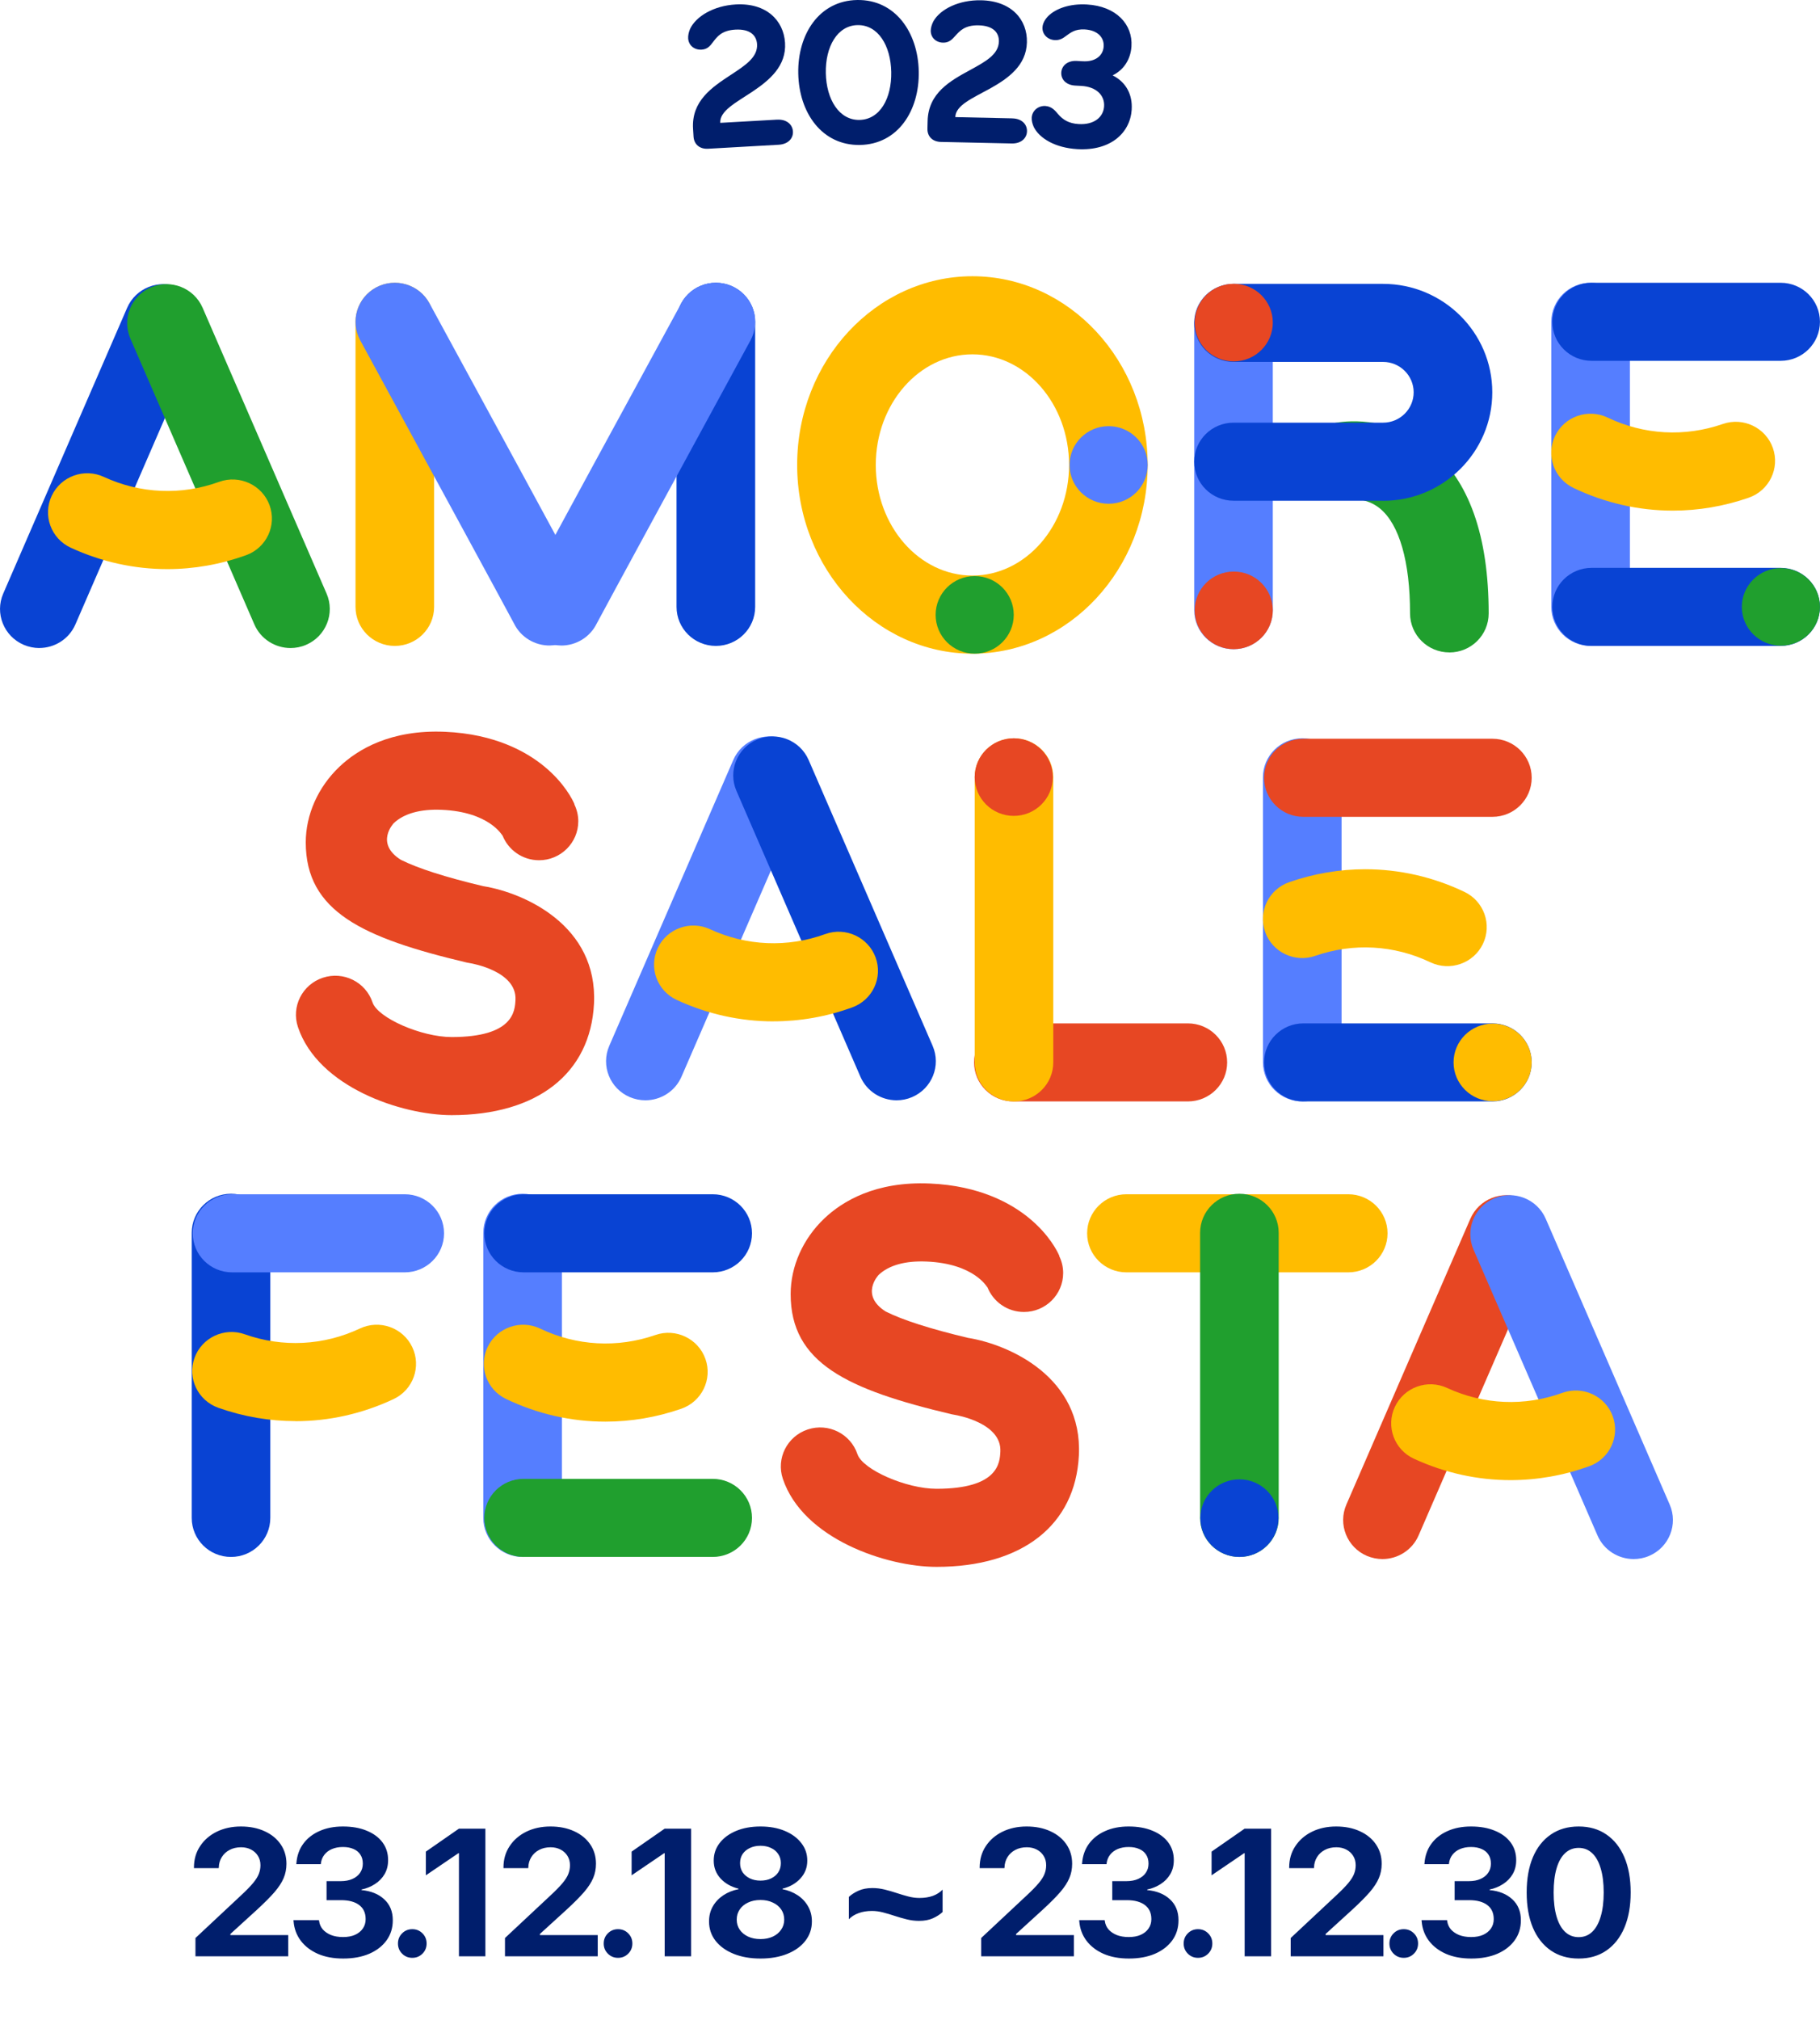 <svg width="402" height="446" viewBox="0 0 402 446" fill="none" xmlns="http://www.w3.org/2000/svg">
<path d="M43.172 432V427.957L53.133 418.641C54.357 417.508 55.281 416.564 55.906 415.809C56.531 415.053 56.954 414.376 57.176 413.777C57.41 413.178 57.527 412.553 57.527 411.902V411.863C57.527 411.095 57.345 410.418 56.98 409.832C56.616 409.233 56.108 408.764 55.457 408.426C54.819 408.087 54.083 407.918 53.25 407.918C52.286 407.918 51.44 408.113 50.711 408.504C49.982 408.882 49.409 409.409 48.992 410.086C48.575 410.75 48.354 411.505 48.328 412.352L48.309 412.527H42.84V412.371C42.84 410.6 43.289 409.038 44.188 407.684C45.086 406.316 46.316 405.249 47.879 404.48C49.454 403.712 51.232 403.328 53.211 403.328C55.203 403.328 56.954 403.68 58.465 404.383C59.975 405.073 61.154 406.036 62 407.273C62.846 408.51 63.27 409.93 63.27 411.531V411.57C63.27 412.703 63.061 413.758 62.645 414.734C62.241 415.698 61.57 416.727 60.633 417.82C59.695 418.901 58.413 420.19 56.785 421.688L48.621 429.129L50.887 425.164V429.129L48.641 427.312H63.66V432H43.172ZM75.801 432.488C73.665 432.488 71.803 432.143 70.215 431.453C68.626 430.75 67.363 429.78 66.426 428.543C65.501 427.306 64.974 425.88 64.844 424.266L64.824 424.012H70.449L70.488 424.227C70.579 424.904 70.846 425.509 71.289 426.043C71.745 426.564 72.35 426.98 73.106 427.293C73.874 427.592 74.766 427.742 75.781 427.742C76.797 427.742 77.676 427.579 78.418 427.254C79.16 426.915 79.733 426.453 80.137 425.867C80.553 425.268 80.762 424.585 80.762 423.816V423.777C80.762 422.423 80.287 421.388 79.336 420.672C78.385 419.956 77.057 419.598 75.352 419.598H72.129V415.398H75.273C76.263 415.398 77.122 415.236 77.852 414.91C78.581 414.585 79.141 414.135 79.531 413.562C79.935 412.977 80.137 412.306 80.137 411.551V411.512C80.137 410.743 79.961 410.092 79.609 409.559C79.271 409.012 78.769 408.595 78.106 408.309C77.454 408.009 76.667 407.859 75.742 407.859C74.831 407.859 74.023 408.009 73.32 408.309C72.617 408.608 72.057 409.031 71.641 409.578C71.224 410.112 70.97 410.743 70.879 411.473L70.859 411.648H65.449L65.469 411.414C65.599 409.773 66.1 408.354 66.973 407.156C67.858 405.945 69.049 405.008 70.547 404.344C72.044 403.667 73.776 403.328 75.742 403.328C77.773 403.328 79.531 403.641 81.016 404.266C82.513 404.878 83.672 405.737 84.492 406.844C85.312 407.951 85.723 409.246 85.723 410.73V410.77C85.723 411.941 85.462 412.97 84.941 413.855C84.421 414.741 83.711 415.47 82.812 416.043C81.927 416.616 80.938 417.02 79.844 417.254V417.371C81.94 417.566 83.613 418.243 84.863 419.402C86.126 420.561 86.758 422.098 86.758 424.012V424.051C86.758 425.73 86.302 427.202 85.391 428.465C84.479 429.728 83.203 430.717 81.562 431.434C79.922 432.137 78.001 432.488 75.801 432.488ZM91.066 432.332C90.181 432.332 89.432 432.026 88.82 431.414C88.208 430.802 87.902 430.053 87.902 429.168C87.902 428.283 88.208 427.534 88.82 426.922C89.432 426.31 90.181 426.004 91.066 426.004C91.952 426.004 92.701 426.31 93.312 426.922C93.924 427.534 94.231 428.283 94.231 429.168C94.231 430.053 93.924 430.802 93.312 431.414C92.701 432.026 91.952 432.332 91.066 432.332ZM101.371 432V409.227H101.254L94.066 414.109V408.875L101.352 403.816H107.211V432H101.371ZM111.539 432V427.957L121.5 418.641C122.724 417.508 123.648 416.564 124.273 415.809C124.898 415.053 125.322 414.376 125.543 413.777C125.777 413.178 125.895 412.553 125.895 411.902V411.863C125.895 411.095 125.712 410.418 125.348 409.832C124.983 409.233 124.475 408.764 123.824 408.426C123.186 408.087 122.451 407.918 121.617 407.918C120.654 407.918 119.807 408.113 119.078 408.504C118.349 408.882 117.776 409.409 117.359 410.086C116.943 410.75 116.721 411.505 116.695 412.352L116.676 412.527H111.207V412.371C111.207 410.6 111.656 409.038 112.555 407.684C113.453 406.316 114.684 405.249 116.246 404.48C117.822 403.712 119.599 403.328 121.578 403.328C123.57 403.328 125.322 403.68 126.832 404.383C128.342 405.073 129.521 406.036 130.367 407.273C131.214 408.51 131.637 409.93 131.637 411.531V411.57C131.637 412.703 131.428 413.758 131.012 414.734C130.608 415.698 129.938 416.727 129 417.82C128.062 418.901 126.78 420.19 125.152 421.688L116.988 429.129L119.254 425.164V429.129L117.008 427.312H132.027V432H111.539ZM136.512 432.332C135.626 432.332 134.878 432.026 134.266 431.414C133.654 430.802 133.348 430.053 133.348 429.168C133.348 428.283 133.654 427.534 134.266 426.922C134.878 426.31 135.626 426.004 136.512 426.004C137.397 426.004 138.146 426.31 138.758 426.922C139.37 427.534 139.676 428.283 139.676 429.168C139.676 430.053 139.37 430.802 138.758 431.414C138.146 432.026 137.397 432.332 136.512 432.332ZM146.816 432V409.227H146.699L139.512 414.109V408.875L146.797 403.816H152.656V432H146.816ZM167.98 432.488C165.741 432.488 163.768 432.143 162.062 431.453C160.357 430.763 159.022 429.806 158.059 428.582C157.095 427.345 156.613 425.919 156.613 424.305V424.266C156.613 423.042 156.893 421.941 157.453 420.965C158.013 419.988 158.781 419.174 159.758 418.523C160.734 417.872 161.854 417.423 163.117 417.176V417.059C161.49 416.655 160.168 415.906 159.152 414.812C158.15 413.706 157.648 412.397 157.648 410.887V410.848C157.648 409.389 158.085 408.1 158.957 406.98C159.829 405.848 161.04 404.956 162.59 404.305C164.152 403.654 165.949 403.328 167.98 403.328C170.012 403.328 171.802 403.654 173.352 404.305C174.901 404.956 176.112 405.848 176.984 406.98C177.87 408.1 178.312 409.389 178.312 410.848V410.887C178.312 412.397 177.805 413.706 176.789 414.812C175.786 415.906 174.471 416.655 172.844 417.059V417.176C174.107 417.423 175.227 417.872 176.203 418.523C177.18 419.174 177.941 419.988 178.488 420.965C179.048 421.941 179.328 423.042 179.328 424.266V424.305C179.328 425.919 178.846 427.345 177.883 428.582C176.932 429.806 175.604 430.763 173.898 431.453C172.193 432.143 170.22 432.488 167.98 432.488ZM167.98 428.191C169.009 428.191 169.914 428.009 170.695 427.645C171.477 427.28 172.089 426.772 172.531 426.121C172.987 425.47 173.215 424.734 173.215 423.914V423.875C173.215 423.042 172.993 422.299 172.551 421.648C172.108 420.997 171.49 420.49 170.695 420.125C169.914 419.747 169.009 419.559 167.98 419.559C166.939 419.559 166.021 419.747 165.227 420.125C164.445 420.49 163.833 420.997 163.391 421.648C162.948 422.299 162.727 423.042 162.727 423.875V423.914C162.727 424.734 162.948 425.47 163.391 426.121C163.846 426.772 164.465 427.28 165.246 427.645C166.04 428.009 166.952 428.191 167.98 428.191ZM167.98 415.281C168.866 415.281 169.647 415.118 170.324 414.793C171.001 414.467 171.529 414.018 171.906 413.445C172.284 412.859 172.473 412.189 172.473 411.434V411.395C172.473 410.639 172.277 409.975 171.887 409.402C171.509 408.829 170.982 408.387 170.305 408.074C169.628 407.749 168.853 407.586 167.98 407.586C167.095 407.586 166.314 407.749 165.637 408.074C164.96 408.387 164.426 408.829 164.035 409.402C163.658 409.975 163.469 410.639 163.469 411.395V411.434C163.469 412.189 163.658 412.859 164.035 413.445C164.426 414.018 164.96 414.467 165.637 414.793C166.314 415.118 167.095 415.281 167.98 415.281ZM203.004 424.168C202.092 424.168 201.188 424.057 200.289 423.836C199.391 423.615 198.505 423.361 197.633 423.074C196.773 422.788 195.921 422.534 195.074 422.312C194.241 422.091 193.421 421.98 192.613 421.98C191.48 421.98 190.484 422.143 189.625 422.469C188.766 422.781 188.056 423.23 187.496 423.816V418.875C188.069 418.341 188.779 417.885 189.625 417.508C190.484 417.117 191.507 416.922 192.691 416.922C193.603 416.922 194.508 417.033 195.406 417.254C196.305 417.475 197.184 417.729 198.043 418.016C198.915 418.302 199.768 418.556 200.602 418.777C201.448 418.999 202.275 419.109 203.082 419.109C204.215 419.109 205.211 418.953 206.07 418.641C206.93 418.315 207.639 417.859 208.199 417.273V422.215C207.626 422.749 206.91 423.211 206.051 423.602C205.204 423.979 204.189 424.168 203.004 424.168ZM216.719 432V427.957L226.68 418.641C227.904 417.508 228.828 416.564 229.453 415.809C230.078 415.053 230.501 414.376 230.723 413.777C230.957 413.178 231.074 412.553 231.074 411.902V411.863C231.074 411.095 230.892 410.418 230.527 409.832C230.163 409.233 229.655 408.764 229.004 408.426C228.366 408.087 227.63 407.918 226.797 407.918C225.833 407.918 224.987 408.113 224.258 408.504C223.529 408.882 222.956 409.409 222.539 410.086C222.122 410.75 221.901 411.505 221.875 412.352L221.855 412.527H216.387V412.371C216.387 410.6 216.836 409.038 217.734 407.684C218.633 406.316 219.863 405.249 221.426 404.48C223.001 403.712 224.779 403.328 226.758 403.328C228.75 403.328 230.501 403.68 232.012 404.383C233.522 405.073 234.701 406.036 235.547 407.273C236.393 408.51 236.816 409.93 236.816 411.531V411.57C236.816 412.703 236.608 413.758 236.191 414.734C235.788 415.698 235.117 416.727 234.18 417.82C233.242 418.901 231.96 420.19 230.332 421.688L222.168 429.129L224.434 425.164V429.129L222.188 427.312H237.207V432H216.719ZM249.348 432.488C247.212 432.488 245.35 432.143 243.762 431.453C242.173 430.75 240.91 429.78 239.973 428.543C239.048 427.306 238.521 425.88 238.391 424.266L238.371 424.012H243.996L244.035 424.227C244.126 424.904 244.393 425.509 244.836 426.043C245.292 426.564 245.897 426.98 246.652 427.293C247.421 427.592 248.312 427.742 249.328 427.742C250.344 427.742 251.223 427.579 251.965 427.254C252.707 426.915 253.28 426.453 253.684 425.867C254.1 425.268 254.309 424.585 254.309 423.816V423.777C254.309 422.423 253.833 421.388 252.883 420.672C251.932 419.956 250.604 419.598 248.898 419.598H245.676V415.398H248.82C249.81 415.398 250.669 415.236 251.398 414.91C252.128 414.585 252.688 414.135 253.078 413.562C253.482 412.977 253.684 412.306 253.684 411.551V411.512C253.684 410.743 253.508 410.092 253.156 409.559C252.818 409.012 252.316 408.595 251.652 408.309C251.001 408.009 250.214 407.859 249.289 407.859C248.378 407.859 247.57 408.009 246.867 408.309C246.164 408.608 245.604 409.031 245.188 409.578C244.771 410.112 244.517 410.743 244.426 411.473L244.406 411.648H238.996L239.016 411.414C239.146 409.773 239.647 408.354 240.52 407.156C241.405 405.945 242.596 405.008 244.094 404.344C245.591 403.667 247.323 403.328 249.289 403.328C251.32 403.328 253.078 403.641 254.562 404.266C256.06 404.878 257.219 405.737 258.039 406.844C258.859 407.951 259.27 409.246 259.27 410.73V410.77C259.27 411.941 259.009 412.97 258.488 413.855C257.967 414.741 257.258 415.47 256.359 416.043C255.474 416.616 254.484 417.02 253.391 417.254V417.371C255.487 417.566 257.16 418.243 258.41 419.402C259.673 420.561 260.305 422.098 260.305 424.012V424.051C260.305 425.73 259.849 427.202 258.938 428.465C258.026 429.728 256.75 430.717 255.109 431.434C253.469 432.137 251.548 432.488 249.348 432.488ZM264.613 432.332C263.728 432.332 262.979 432.026 262.367 431.414C261.755 430.802 261.449 430.053 261.449 429.168C261.449 428.283 261.755 427.534 262.367 426.922C262.979 426.31 263.728 426.004 264.613 426.004C265.499 426.004 266.247 426.31 266.859 426.922C267.471 427.534 267.777 428.283 267.777 429.168C267.777 430.053 267.471 430.802 266.859 431.414C266.247 432.026 265.499 432.332 264.613 432.332ZM274.918 432V409.227H274.801L267.613 414.109V408.875L274.898 403.816H280.758V432H274.918ZM285.086 432V427.957L295.047 418.641C296.271 417.508 297.195 416.564 297.82 415.809C298.445 415.053 298.868 414.376 299.09 413.777C299.324 413.178 299.441 412.553 299.441 411.902V411.863C299.441 411.095 299.259 410.418 298.895 409.832C298.53 409.233 298.022 408.764 297.371 408.426C296.733 408.087 295.997 407.918 295.164 407.918C294.201 407.918 293.354 408.113 292.625 408.504C291.896 408.882 291.323 409.409 290.906 410.086C290.49 410.75 290.268 411.505 290.242 412.352L290.223 412.527H284.754V412.371C284.754 410.6 285.203 409.038 286.102 407.684C287 406.316 288.23 405.249 289.793 404.48C291.368 403.712 293.146 403.328 295.125 403.328C297.117 403.328 298.868 403.68 300.379 404.383C301.889 405.073 303.068 406.036 303.914 407.273C304.76 408.51 305.184 409.93 305.184 411.531V411.57C305.184 412.703 304.975 413.758 304.559 414.734C304.155 415.698 303.484 416.727 302.547 417.82C301.609 418.901 300.327 420.19 298.699 421.688L290.535 429.129L292.801 425.164V429.129L290.555 427.312H305.574V432H285.086ZM310.059 432.332C309.173 432.332 308.424 432.026 307.812 431.414C307.201 430.802 306.895 430.053 306.895 429.168C306.895 428.283 307.201 427.534 307.812 426.922C308.424 426.31 309.173 426.004 310.059 426.004C310.944 426.004 311.693 426.31 312.305 426.922C312.917 427.534 313.223 428.283 313.223 429.168C313.223 430.053 312.917 430.802 312.305 431.414C311.693 432.026 310.944 432.332 310.059 432.332ZM324.973 432.488C322.837 432.488 320.975 432.143 319.387 431.453C317.798 430.75 316.535 429.78 315.598 428.543C314.673 427.306 314.146 425.88 314.016 424.266L313.996 424.012H319.621L319.66 424.227C319.751 424.904 320.018 425.509 320.461 426.043C320.917 426.564 321.522 426.98 322.277 427.293C323.046 427.592 323.938 427.742 324.953 427.742C325.969 427.742 326.848 427.579 327.59 427.254C328.332 426.915 328.905 426.453 329.309 425.867C329.725 425.268 329.934 424.585 329.934 423.816V423.777C329.934 422.423 329.458 421.388 328.508 420.672C327.557 419.956 326.229 419.598 324.523 419.598H321.301V415.398H324.445C325.435 415.398 326.294 415.236 327.023 414.91C327.753 414.585 328.312 414.135 328.703 413.562C329.107 412.977 329.309 412.306 329.309 411.551V411.512C329.309 410.743 329.133 410.092 328.781 409.559C328.443 409.012 327.941 408.595 327.277 408.309C326.626 408.009 325.839 407.859 324.914 407.859C324.003 407.859 323.195 408.009 322.492 408.309C321.789 408.608 321.229 409.031 320.812 409.578C320.396 410.112 320.142 410.743 320.051 411.473L320.031 411.648H314.621L314.641 411.414C314.771 409.773 315.272 408.354 316.145 407.156C317.03 405.945 318.221 405.008 319.719 404.344C321.216 403.667 322.948 403.328 324.914 403.328C326.945 403.328 328.703 403.641 330.188 404.266C331.685 404.878 332.844 405.737 333.664 406.844C334.484 407.951 334.895 409.246 334.895 410.73V410.77C334.895 411.941 334.634 412.97 334.113 413.855C333.592 414.741 332.883 415.47 331.984 416.043C331.099 416.616 330.109 417.02 329.016 417.254V417.371C331.112 417.566 332.785 418.243 334.035 419.402C335.298 420.561 335.93 422.098 335.93 424.012V424.051C335.93 425.73 335.474 427.202 334.562 428.465C333.651 429.728 332.375 430.717 330.734 431.434C329.094 432.137 327.173 432.488 324.973 432.488ZM348.695 432.488C346.312 432.488 344.262 431.896 342.543 430.711C340.824 429.526 339.503 427.846 338.578 425.672C337.667 423.484 337.211 420.9 337.211 417.918V417.879C337.211 414.884 337.667 412.299 338.578 410.125C339.503 407.951 340.824 406.277 342.543 405.105C344.262 403.921 346.312 403.328 348.695 403.328C351.078 403.328 353.122 403.921 354.828 405.105C356.547 406.277 357.868 407.951 358.793 410.125C359.717 412.299 360.18 414.884 360.18 417.879V417.918C360.18 420.9 359.717 423.484 358.793 425.672C357.868 427.846 356.547 429.526 354.828 430.711C353.122 431.896 351.078 432.488 348.695 432.488ZM348.695 427.762C349.867 427.762 350.863 427.371 351.684 426.59C352.504 425.809 353.129 424.682 353.559 423.211C354.001 421.74 354.223 419.975 354.223 417.918V417.879C354.223 415.809 354.001 414.044 353.559 412.586C353.129 411.115 352.504 409.995 351.684 409.227C350.863 408.445 349.867 408.055 348.695 408.055C347.523 408.055 346.521 408.445 345.688 409.227C344.867 409.995 344.242 411.115 343.812 412.586C343.383 414.044 343.168 415.809 343.168 417.879V417.918C343.168 419.975 343.383 421.74 343.812 423.211C344.242 424.682 344.867 425.809 345.688 426.59C346.521 427.371 347.523 427.762 348.695 427.762Z" fill="#001E6C"/>
<g clip-path="url(#clip0_94_3)">
<path d="M320.13 144.068C315.332 144.068 311.45 140.214 311.45 135.45C311.45 124.021 309.081 115.795 304.796 112.283C301.821 109.855 298.503 110.264 298.461 110.272C293.747 111.19 289.193 108.153 288.26 103.481C287.336 98.809 290.395 94.279 295.1 93.362C296.242 93.136 306.535 91.393 315.819 98.976C324.448 106.018 328.818 118.289 328.818 135.459C328.818 140.222 324.936 144.076 320.138 144.076L320.13 144.068Z" fill="#209F2E"/>
<path d="M213.893 295.451C205.482 293.449 199.365 291.489 195.635 289.612C189.837 285.941 194.072 281.528 194.072 281.528C196.315 279.392 199.97 278.374 204.65 278.574C215.17 279.025 218.052 284.197 218.169 284.422C218.077 284.239 218.035 284.139 218.035 284.139H218.06C219.295 287.384 222.454 289.712 226.168 289.712C230.949 289.712 234.831 285.857 234.831 281.11C234.831 279.767 234.512 278.499 233.957 277.365L233.999 277.348C233.554 276.305 231.739 272.634 227.302 268.98C223.387 265.76 216.413 261.822 205.407 261.347C193.383 260.821 186.073 265.259 182.065 269.072C177.343 273.56 174.638 279.65 174.638 285.774C174.638 300.999 187.14 306.847 210.204 312.303L210.876 312.429C211.296 312.495 221.278 314.189 220.959 320.538C220.833 322.999 220.547 328.755 206.852 328.755C200.172 328.755 190.543 324.534 189.392 321.113C187.871 316.592 182.956 314.147 178.41 315.657C173.857 317.167 171.395 322.048 172.916 326.561C177.369 339.817 195.795 345.991 206.852 345.999C225.773 345.999 237.528 336.797 238.301 321.397C239.166 304.119 222.95 296.928 213.901 295.443L213.893 295.451Z" fill="#E74723"/>
<path d="M262.373 243.22H223.833C219.035 243.22 215.153 239.365 215.153 234.602C215.153 229.838 219.035 225.984 223.833 225.984H262.373C267.171 225.984 271.053 229.838 271.053 234.602C271.053 239.365 267.171 243.22 262.373 243.22Z" fill="#E74723"/>
<path d="M142.542 242.968C141.399 242.968 140.232 242.735 139.114 242.268C134.703 240.382 132.678 235.31 134.577 230.938L161.96 167.827C163.858 163.455 168.967 161.436 173.37 163.322C177.781 165.207 179.806 170.279 177.907 174.651L150.524 237.763C149.104 241.025 145.911 242.968 142.542 242.968Z" fill="#557EFF"/>
<path d="M198.03 242.968C194.669 242.968 191.468 241.016 190.048 237.763L162.666 174.651C160.767 170.271 162.8 165.199 167.203 163.322C171.605 161.436 176.714 163.455 178.613 167.827L205.995 230.938C207.894 235.31 205.861 240.382 201.458 242.268C200.332 242.752 199.173 242.968 198.03 242.968Z" fill="#0943D3"/>
<path d="M305.351 344.274C304.208 344.274 303.04 344.04 301.922 343.573C297.52 341.687 295.486 336.615 297.385 332.244L324.768 269.132C326.667 264.76 331.775 262.741 336.178 264.627C340.581 266.512 342.614 271.585 340.715 275.956L313.333 339.068C311.913 342.33 308.711 344.274 305.351 344.274Z" fill="#E74723"/>
<path d="M360.838 344.274C357.469 344.274 354.276 342.322 352.856 339.068L325.473 275.956C323.574 271.576 325.608 266.504 330.01 264.627C334.421 262.741 339.53 264.76 341.42 269.132L368.803 332.244C370.702 336.615 368.669 341.696 364.266 343.573C363.148 344.057 361.98 344.274 360.838 344.274Z" fill="#557EFF"/>
<path d="M8.68 143.099C7.537 143.099 6.369 142.865 5.252 142.398C0.849 140.513 -1.184 135.44 0.714 131.069L28.089 67.957C29.987 63.586 35.096 61.567 39.499 63.452C43.901 65.338 45.935 70.41 44.036 74.781L16.653 137.885C15.233 141.147 12.04 143.091 8.671 143.091L8.68 143.099Z" fill="#0943D3"/>
<path d="M64.167 143.099C60.806 143.099 57.605 141.147 56.185 137.893L28.802 74.781C26.903 70.41 28.937 65.338 33.34 63.452C37.742 61.567 42.851 63.586 44.75 67.957L72.132 131.069C74.031 135.44 71.998 140.513 67.595 142.398C66.478 142.882 65.31 143.099 64.167 143.099Z" fill="#209F2E"/>
<path d="M272.456 143.351C267.658 143.351 263.776 139.496 263.776 134.733V71.779C263.776 67.016 267.658 63.162 272.456 63.162C277.253 63.162 281.135 67.016 281.135 71.779V134.733C281.135 139.496 277.253 143.351 272.456 143.351Z" fill="#557EFF"/>
<path d="M223.967 243.22C219.17 243.22 215.288 239.366 215.288 234.602V171.649C215.288 166.885 219.17 163.031 223.967 163.031C228.765 163.031 232.647 166.885 232.647 171.649V234.602C232.647 239.366 228.765 243.22 223.967 243.22Z" fill="#FFBC00"/>
<path d="M158.119 142.632C153.322 142.632 149.432 138.778 149.432 134.014V71.061C149.432 66.297 153.313 62.443 158.119 62.443C162.925 62.443 166.799 66.297 166.799 71.061V134.014C166.799 138.778 162.917 142.632 158.119 142.632Z" fill="#0943D3"/>
<path d="M87.206 142.632C82.408 142.632 78.526 138.778 78.526 134.014V71.061C78.526 66.297 82.408 62.443 87.206 62.443C92.003 62.443 95.885 66.297 95.885 71.061V134.014C95.885 138.778 92.003 142.632 87.206 142.632Z" fill="#FFBC00"/>
<path d="M51.026 343.806C46.228 343.806 42.347 339.952 42.347 335.188V272.235C42.347 267.471 46.228 263.608 51.026 263.608C55.824 263.608 59.706 267.463 59.706 272.235V335.188C59.706 339.952 55.824 343.806 51.026 343.806Z" fill="#0943D3"/>
<path d="M115.428 343.806C110.631 343.806 106.749 339.952 106.749 335.188V272.235C106.749 267.471 110.639 263.608 115.428 263.608C120.218 263.608 124.108 267.463 124.108 272.235V335.188C124.108 339.952 120.226 343.806 115.428 343.806Z" fill="#557EFF"/>
<path d="M297.797 280.962H248.804C244.007 280.962 240.125 277.108 240.125 272.344C240.125 267.58 244.007 263.718 248.804 263.718H297.797C302.595 263.718 306.477 267.572 306.477 272.344C306.477 277.116 302.595 280.962 297.797 280.962Z" fill="#FFBC00"/>
<path d="M157.422 280.962H115.663C110.866 280.962 106.976 277.108 106.976 272.344C106.976 267.58 110.857 263.718 115.663 263.718H157.422C162.22 263.718 166.101 267.572 166.101 272.344C166.101 277.116 162.22 280.962 157.422 280.962Z" fill="#0943D3"/>
<path d="M89.399 280.962H51.261C46.464 280.962 42.582 277.108 42.582 272.344C42.582 267.58 46.464 263.718 51.261 263.718H89.399C94.196 263.718 98.078 267.572 98.078 272.344C98.078 277.116 94.196 280.962 89.399 280.962Z" fill="#557EFF"/>
<path d="M157.422 343.806H115.663C110.866 343.806 106.976 339.951 106.976 335.188C106.976 330.424 110.857 326.562 115.663 326.562H157.422C162.22 326.562 166.101 330.416 166.101 335.188C166.101 339.96 162.22 343.806 157.422 343.806Z" fill="#209F2E"/>
<path d="M287.647 243.22C282.849 243.22 278.959 239.366 278.959 234.602V171.649C278.959 166.885 282.841 163.031 287.647 163.031C292.453 163.031 296.326 166.885 296.326 171.649V234.602C296.326 239.366 292.444 243.22 287.647 243.22Z" fill="#557EFF"/>
<path d="M329.641 180.374H287.883C283.085 180.374 279.203 176.519 279.203 171.747C279.203 166.975 283.085 163.129 287.883 163.129H329.641C334.439 163.129 338.321 166.984 338.321 171.747C338.321 176.511 334.439 180.374 329.641 180.374Z" fill="#E74723"/>
<path d="M329.641 243.22H287.883C283.085 243.22 279.203 239.365 279.203 234.602C279.203 229.838 283.085 225.984 287.883 225.984H329.641C334.439 225.984 338.321 229.838 338.321 234.602C338.321 239.365 334.439 243.22 329.641 243.22Z" fill="#0943D3"/>
<path d="M351.327 142.632C346.529 142.632 342.647 138.778 342.647 134.014V71.061C342.647 66.297 346.529 62.443 351.327 62.443C356.124 62.443 360.006 66.297 360.006 71.061V134.014C360.006 138.778 356.124 142.632 351.327 142.632Z" fill="#557EFF"/>
<path d="M393.312 79.679H351.553C346.756 79.679 342.874 75.824 342.874 71.061C342.874 66.297 346.756 62.443 351.553 62.443H393.312C398.11 62.443 401.991 66.297 401.991 71.061C401.991 75.824 398.11 79.679 393.312 79.679Z" fill="#0943D3"/>
<path d="M393.312 142.632H351.553C346.756 142.632 342.874 138.778 342.874 134.014C342.874 129.25 346.756 125.396 351.553 125.396H393.312C398.11 125.396 401.991 129.25 401.991 134.014C401.991 138.778 398.11 142.632 393.312 142.632Z" fill="#0943D3"/>
<path d="M123.865 142.54C122.932 142.524 121.983 142.365 121.058 142.031C116.546 140.421 114.194 135.482 115.824 131.003C116.118 130.177 116.202 129.943 150.483 66.965C152.768 62.777 158.036 61.217 162.254 63.477C166.472 65.747 168.043 70.969 165.766 75.165C152.785 99.025 133.191 135.049 131.805 137.685C130.309 140.747 127.167 142.599 123.856 142.549L123.865 142.54Z" fill="#557EFF"/>
<path d="M121.478 142.54C118.168 142.59 115.025 140.738 113.53 137.676C112.143 135.04 92.558 99.016 79.568 75.157C77.291 70.969 78.863 65.738 83.081 63.469C87.29 61.208 92.567 62.768 94.852 66.956C129.141 129.943 129.217 130.168 129.511 130.994C131.132 135.474 128.788 140.413 124.276 142.023C123.343 142.356 122.402 142.515 121.47 142.532L121.478 142.54Z" fill="#557EFF"/>
<path d="M305.493 110.572H272.456C267.658 110.572 263.776 106.718 263.776 101.954C263.776 97.191 267.658 93.336 272.456 93.336H305.493C309.215 93.336 312.248 90.325 312.248 86.629C312.248 82.933 309.215 79.921 305.493 79.921H272.456C267.658 79.921 263.776 76.067 263.776 71.303C263.776 66.54 267.658 62.685 272.456 62.685H305.493C318.794 62.685 329.615 73.431 329.615 86.637C329.615 99.844 318.794 110.589 305.493 110.589V110.572Z" fill="#0943D3"/>
<path d="M214.784 144.343C193.442 144.343 176.075 125.647 176.075 102.671C176.075 79.696 193.442 61 214.784 61C236.125 61 253.492 79.696 253.492 102.671C253.492 125.647 236.125 144.343 214.784 144.343ZM214.784 78.244C203.012 78.244 193.442 89.198 193.442 102.671C193.442 116.145 203.012 127.098 214.784 127.098C226.555 127.098 236.134 116.145 236.134 102.671C236.134 89.198 226.564 78.244 214.784 78.244Z" fill="#FFBC00"/>
<path d="M170.832 225.542C163.547 225.542 156.288 223.957 149.482 220.812C145.13 218.801 143.248 213.67 145.281 209.357C147.306 205.044 152.473 203.175 156.817 205.186C164.875 208.907 173.907 209.299 182.267 206.27C186.779 204.635 191.753 206.946 193.4 211.418C195.047 215.889 192.72 220.845 188.216 222.463C182.553 224.516 176.68 225.534 170.832 225.534V225.542Z" fill="#FFBC00"/>
<path d="M36.969 125.672C29.684 125.672 22.425 124.095 15.619 120.942C11.267 118.931 9.393 113.8 11.418 109.487C13.443 105.166 18.61 103.297 22.954 105.316C31.012 109.037 40.053 109.429 48.404 106.4C52.916 104.774 57.89 107.076 59.537 111.548C61.176 116.028 58.857 120.975 54.353 122.602C48.69 124.646 42.817 125.672 36.969 125.672Z" fill="#FFBC00"/>
<path d="M333.649 326.845C326.364 326.845 319.105 325.26 312.299 322.115C307.947 320.104 306.073 314.974 308.098 310.661C310.123 306.348 315.29 304.47 319.634 306.489C327.692 310.21 336.724 310.602 345.084 307.574C349.596 305.947 354.578 308.25 356.217 312.721C357.855 317.201 355.536 322.148 351.033 323.775C345.37 325.819 339.497 326.845 333.64 326.845H333.649Z" fill="#FFBC00"/>
<path d="M369.483 112.757C361.98 112.757 354.511 111.08 347.554 107.751C343.235 105.682 341.42 100.527 343.495 96.239C345.571 91.951 350.763 90.148 355.09 92.209C363.098 96.038 372.13 96.539 380.524 93.627C385.044 92.051 390.001 94.428 391.589 98.917C393.177 103.405 390.783 108.327 386.262 109.904C380.784 111.806 375.129 112.757 369.492 112.757H369.483Z" fill="#FFBC00"/>
<path d="M65.259 313.814C59.529 313.814 53.782 312.838 48.219 310.869C43.708 309.267 41.346 304.337 42.96 299.857C44.573 295.377 49.539 293.033 54.05 294.634C62.419 297.596 71.46 297.145 79.492 293.366C83.828 291.322 89.003 293.158 91.053 297.462C93.112 301.767 91.263 306.915 86.928 308.95C80.03 312.196 72.661 313.831 65.251 313.831L65.259 313.814Z" fill="#FFBC00"/>
<path d="M133.712 313.931C126.209 313.931 118.739 312.254 111.782 308.926C107.464 306.857 105.649 301.709 107.724 297.413C109.808 293.125 114.992 291.323 119.319 293.383C127.326 297.213 136.358 297.713 144.752 294.802C149.273 293.225 154.23 295.603 155.818 300.091C157.406 304.579 155.011 309.501 150.491 311.078C145.013 312.98 139.35 313.931 133.72 313.931H133.712Z" fill="#FFBC00"/>
<path d="M301.544 191.946C309.047 191.946 316.517 193.623 323.474 196.952C327.792 199.021 329.607 204.168 327.532 208.465C325.456 212.753 320.264 214.555 315.937 212.494C307.93 208.665 298.897 208.164 290.504 211.076C285.983 212.653 281.026 210.275 279.438 205.787C277.85 201.298 280.245 196.376 284.765 194.799C290.243 192.897 295.898 191.946 301.536 191.946H301.544Z" fill="#FFBC00"/>
<path d="M99.743 246.257V246.247L99.733 246.257H99.743Z" fill="#E74723"/>
<path d="M106.791 195.7C98.381 193.698 92.264 191.737 88.533 189.86C82.736 186.189 86.971 181.776 86.971 181.776C89.214 179.64 92.869 178.623 97.549 178.823C108.068 179.273 110.95 184.446 111.068 184.671C110.975 184.487 110.933 184.387 110.933 184.387H110.959C112.194 187.633 115.353 189.96 119.067 189.96C123.847 189.96 127.729 186.106 127.729 181.359C127.729 180.016 127.41 178.748 126.855 177.613L126.897 177.596C126.452 176.554 124.637 172.883 120.201 169.229C116.286 166.009 109.312 162.071 98.305 161.595C86.281 161.07 78.972 165.508 74.964 169.321C70.242 173.809 67.536 179.899 67.536 186.022C67.536 201.248 80.039 207.096 103.103 212.552L103.775 212.677C104.195 212.744 114.177 214.437 113.857 220.786C113.731 223.247 113.446 229.004 99.75 229.004C93.07 229.004 83.442 224.782 82.29 221.362C80.77 216.84 75.855 214.396 71.309 215.906C66.755 217.416 64.293 222.296 65.814 226.809C70.267 240.066 88.693 246.239 99.75 246.248C118.672 246.248 130.426 237.046 131.199 221.645C132.065 204.368 115.849 197.177 106.8 195.692L106.791 195.7Z" fill="#E74723"/>
<path d="M273.759 343.806C268.961 343.806 265.079 339.952 265.079 335.188V272.235C265.079 267.471 268.961 263.608 273.759 263.608C278.556 263.608 282.438 267.463 282.438 272.235V335.188C282.438 339.952 278.556 343.806 273.759 343.806Z" fill="#209F2E"/>
<path d="M223.917 180.166C228.683 180.166 232.546 176.331 232.546 171.599C232.546 166.867 228.683 163.031 223.917 163.031C219.151 163.031 215.288 166.867 215.288 171.599C215.288 176.331 219.151 180.166 223.917 180.166Z" fill="#E74723"/>
<path d="M215.288 144.343C220.054 144.343 223.917 140.507 223.917 135.775C223.917 131.043 220.054 127.207 215.288 127.207C210.523 127.207 206.659 131.043 206.659 135.775C206.659 140.507 210.523 144.343 215.288 144.343Z" fill="#209F2E"/>
<path d="M244.872 111.24C249.638 111.24 253.501 107.404 253.501 102.672C253.501 97.941 249.638 94.105 244.872 94.105C240.106 94.105 236.243 97.941 236.243 102.672C236.243 107.404 240.106 111.24 244.872 111.24Z" fill="#557EFF"/>
<path d="M272.506 143.349C277.272 143.349 281.135 139.513 281.135 134.781C281.135 130.049 277.272 126.213 272.506 126.213C267.74 126.213 263.877 130.049 263.877 134.781C263.877 139.513 267.74 143.349 272.506 143.349Z" fill="#E74723"/>
<path d="M393.362 142.582C398.128 142.582 401.991 138.747 401.991 134.015C401.991 129.283 398.128 125.447 393.362 125.447C388.597 125.447 384.733 129.283 384.733 134.015C384.733 138.747 388.597 142.582 393.362 142.582Z" fill="#209F2E"/>
<path d="M272.506 79.804C277.272 79.804 281.135 75.968 281.135 71.236C281.135 66.504 277.272 62.668 272.506 62.668C267.74 62.668 263.877 66.504 263.877 71.236C263.877 75.968 267.74 79.804 272.506 79.804Z" fill="#E74723"/>
<path d="M329.692 243.169C334.457 243.169 338.32 239.333 338.32 234.601C338.32 229.869 334.457 226.033 329.692 226.033C324.926 226.033 321.062 229.869 321.062 234.601C321.062 239.333 324.926 243.169 329.692 243.169Z" fill="#FFBC00"/>
<path d="M273.758 343.807C278.524 343.807 282.387 339.971 282.387 335.239C282.387 330.507 278.524 326.671 273.758 326.671C268.992 326.671 265.129 330.507 265.129 335.239C265.129 339.971 268.992 343.807 273.758 343.807Z" fill="#0943D3"/>
</g>
<path d="M171.678 26.425C173.715 26.312 175.039 27.461 175.142 29.008C175.245 30.554 174.076 31.841 172.03 31.962L156.402 32.845C154.562 32.95 153.29 31.89 153.187 30.157L153.083 28.473C152.688 22.288 157.287 19.253 161.362 16.573C164.577 14.46 167.405 12.655 167.216 9.749C167.096 7.83 165.703 6.357 162.419 6.543C159.385 6.713 158.379 8.138 157.545 9.215C156.857 10.146 156.256 10.89 154.957 10.963C153.316 11.052 152.103 9.992 152 8.494C151.957 7.887 152.112 7.126 152.413 6.406C153.694 3.645 157.588 1.265 162.514 0.982C169.236 0.601 173.079 4.479 173.397 9.441C173.724 14.598 169.933 17.731 166.193 20.24C162.548 22.661 158.92 24.507 159.092 27.13L171.686 26.417L171.678 26.425Z" fill="#001E6C"/>
<path d="M176.32 16.241C176.148 7.555 180.945 0.148 189.318 0.002C197.691 -0.144 202.771 7.094 202.935 15.78C203.098 24.466 198.31 31.873 189.937 32.011C181.564 32.148 176.483 24.919 176.32 16.233V16.241ZM196.857 15.893C196.745 10.073 193.96 5.475 189.43 5.547C184.942 5.62 182.294 10.316 182.406 16.136C182.518 21.956 185.346 26.555 189.834 26.482C194.373 26.401 196.969 21.714 196.857 15.893Z" fill="#001E6C"/>
<path d="M223.617 26.143C225.663 26.183 226.876 27.43 226.841 28.984C226.807 30.53 225.526 31.729 223.48 31.68L207.826 31.34C205.977 31.299 204.817 30.15 204.851 28.41L204.894 26.718C205.04 20.525 209.897 17.853 214.196 15.506C217.583 13.652 220.566 12.073 220.634 9.167C220.677 7.24 219.422 5.662 216.13 5.597C213.087 5.532 211.961 6.868 211.041 7.88C210.267 8.754 209.605 9.442 208.307 9.418C206.665 9.386 205.548 8.228 205.582 6.73C205.599 6.123 205.814 5.37 206.184 4.674C207.697 2.027 211.789 -0.045 216.723 0.06C223.454 0.206 226.944 4.367 226.824 9.345C226.695 14.51 222.637 17.335 218.692 19.545C214.849 21.666 211.075 23.229 211.006 25.86L223.617 26.135V26.143Z" fill="#001E6C"/>
<path d="M249.975 24.166C249.64 29.371 245.29 33.354 237.974 32.933C233.048 32.65 229.584 30.529 228.346 28.06C228.037 27.388 227.839 26.619 227.882 25.963C227.985 24.417 229.352 23.316 230.891 23.405C232.386 23.494 233.16 24.571 233.719 25.21C234.742 26.4 236.031 27.274 238.275 27.396C241.662 27.59 243.717 25.874 243.871 23.486C244.026 21.098 242.204 19.155 238.817 18.969L237.476 18.896C235.481 18.782 234.321 17.536 234.415 15.99C234.51 14.492 235.834 13.342 237.828 13.456L239.169 13.529C241.954 13.691 243.648 12.282 243.777 10.266C243.906 8.251 242.41 6.664 239.625 6.502C237.381 6.373 236.427 7.263 235.438 7.959C234.759 8.485 234.028 8.914 232.98 8.858C231.286 8.761 230.168 7.473 230.263 6.024C230.323 5.134 230.822 4.268 231.518 3.555C233.229 1.863 236.341 0.771 240.072 0.989C246.545 1.362 250.233 5.377 249.915 10.25C249.743 12.97 248.333 15.383 245.754 16.645C248.754 18.135 250.173 20.944 249.966 24.174L249.975 24.166Z" fill="#001E6C"/>
<defs>
<clipPath id="clip0_94_3">
<rect width="402" height="285" fill="white" transform="translate(0 61)"/>
</clipPath>
</defs>
</svg>
